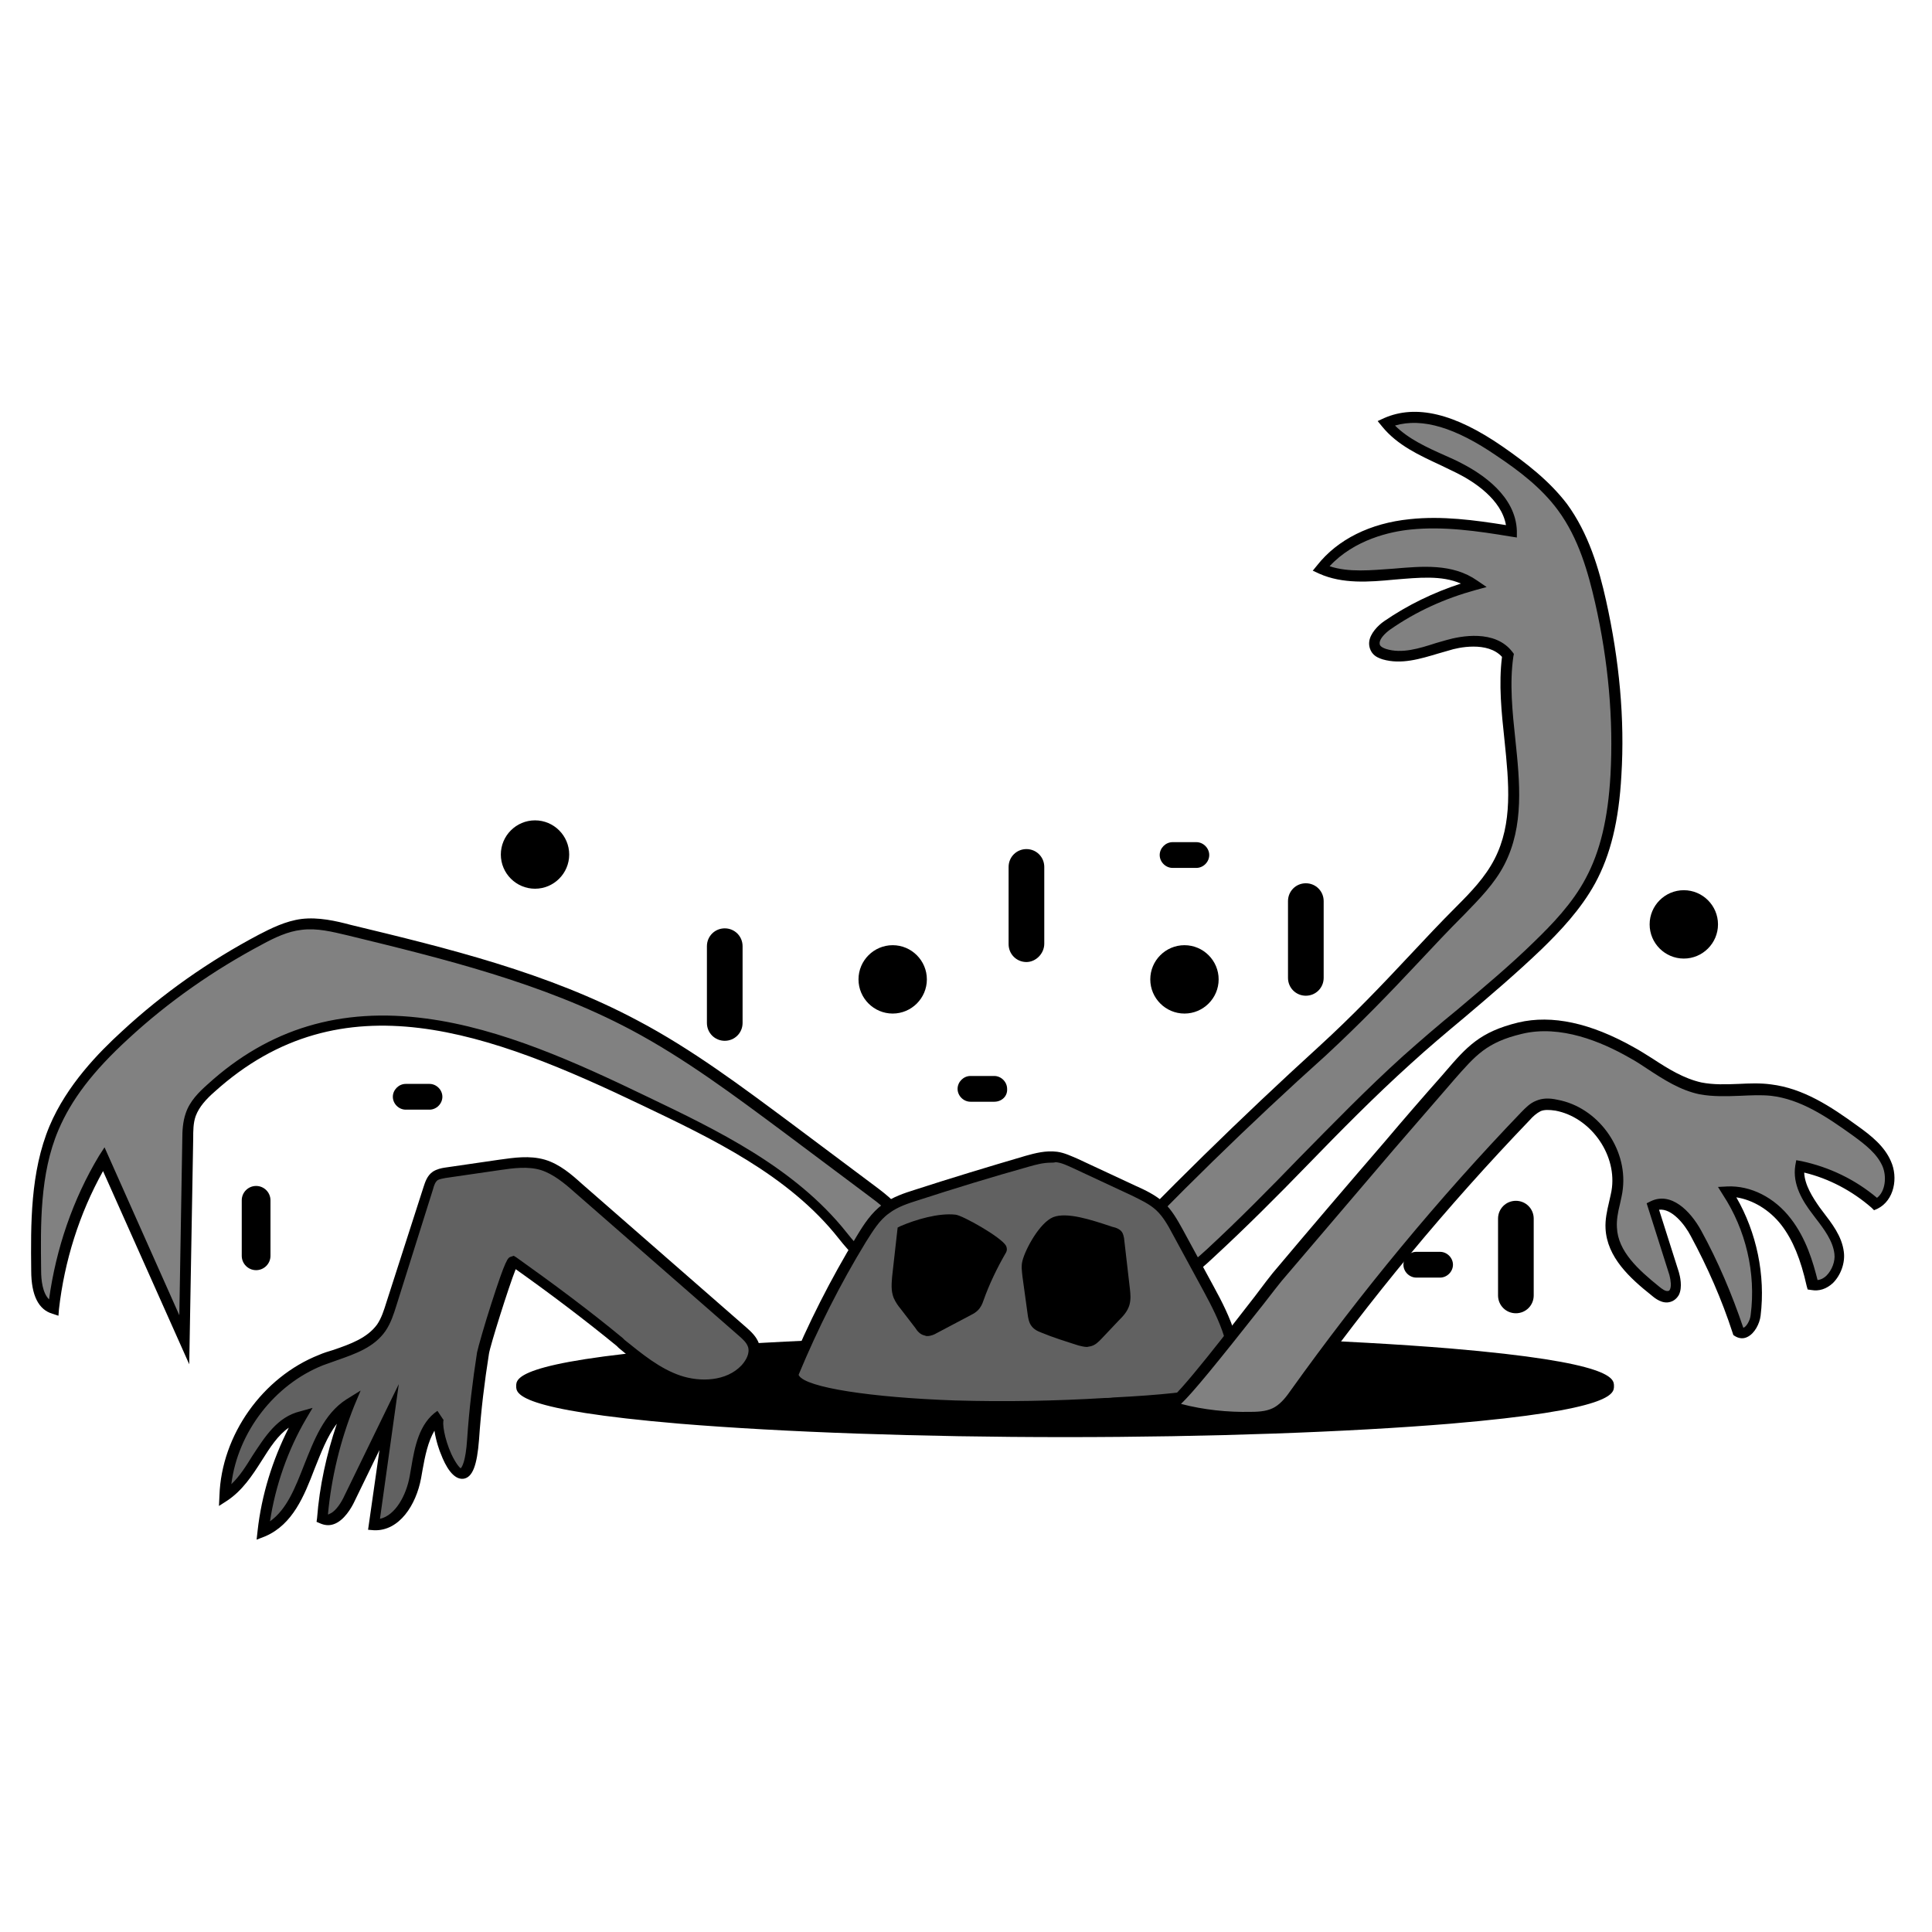 <?xml version="1.0" encoding="utf-8"?>
<!-- Generator: Adobe Illustrator 26.5.0, SVG Export Plug-In . SVG Version: 6.00 Build 0)  -->
<svg version="1.1" id="레이어_1" xmlns="http://www.w3.org/2000/svg" xmlns:xlink="http://www.w3.org/1999/xlink" x="0px"
	 y="0px" viewBox="0 0 390 390" style="enable-background:new 0 0 390 390;" xml:space="preserve">
<style type="text/css">
	.st0{fill:#818181;}
	.st1{fill:#616161;}
</style>
<g>
	<path class="st0" d="M130.3,222.4c14.6,7,29.8,14.4,39.9,27.1c2.4,3.1,5.8,6.8,9.4,5.5c2.9-1,3.9-5,2.7-7.9
		c-1.2-2.9-3.8-4.9-6.3-6.8c-5.7-4.3-11.4-8.5-17.1-12.8c-9.9-7.4-19.8-14.8-30.7-20.6c-17.9-9.5-37.9-14.4-57.6-19.2
		c-3.1-0.8-6.4-1.5-9.6-1.1c-2.9,0.4-5.7,1.7-8.3,3c-9.9,5.2-19.1,11.7-27.4,19.3c-5.8,5.4-11.3,11.5-14.4,18.8
		c-3.8,9-3.7,19-3.6,28.7c0,3,0.6,6.8,3.5,7.7c1.2-10.6,4.7-21,10.1-30.2c5.4,12.2,10.8,24.3,16.3,36.5c0.2-13.5,0.5-27,0.7-40.5
		c0-1.6,0.1-3.3,0.6-4.9c0.8-2.2,2.4-3.9,4.1-5.4C69.7,195.2,101.7,208.7,130.3,222.4z"/>
	<path d="M38.2,275.4l-17.4-39c-4.8,8.6-7.8,18.2-8.9,27.9l-0.1,1.3l-1.2-0.4c-2.8-0.8-4.3-3.7-4.3-8.7c-0.1-9.3-0.2-19.9,3.7-29.2
		c3.5-8.3,10-14.9,14.6-19.1c8.3-7.7,17.6-14.2,27.6-19.5c2.5-1.3,5.5-2.8,8.7-3.2c3.4-0.4,6.9,0.4,9.9,1.2
		c19.5,4.7,39.7,9.6,57.9,19.3c11,5.8,21.1,13.4,30.8,20.6l17.1,12.8c2.4,1.8,5.3,4,6.7,7.2c0.8,1.9,0.8,4.3-0.1,6.2
		c-0.7,1.5-1.8,2.6-3.2,3.1c-4.7,1.7-8.7-3.4-10.7-5.9c-10.1-12.8-25.7-20.2-39.5-26.8l0,0c-30.9-14.8-60.7-26.1-86.5-2.8
		c-1.6,1.4-3.1,3-3.8,4.9c-0.5,1.4-0.5,3-0.5,4.5L38.2,275.4z M21.1,231.6l15.1,33.9l0.6-35.6c0-1.6,0.1-3.5,0.7-5.2
		c0.8-2.4,2.6-4.2,4.4-5.8c12.4-11.3,26.9-15.6,44.1-13.3c15.2,2,30.4,8.9,44.7,15.8c14,6.7,29.8,14.3,40.2,27.4
		c2.6,3.3,5.4,6.2,8.2,5.2c1.1-0.4,1.7-1.3,2-2c0.6-1.4,0.6-3.1,0-4.5c-1.1-2.7-3.7-4.6-6-6.3l-17.1-12.8
		c-9.7-7.2-19.7-14.7-30.6-20.5c-17.9-9.5-38-14.4-57.3-19.1c-3-0.7-6.1-1.5-9.2-1.1c-2.8,0.3-5.5,1.6-7.9,2.9
		c-9.8,5.2-19,11.6-27.1,19.1c-7.2,6.6-11.5,12.3-14.1,18.4c-3.8,8.9-3.6,19.2-3.5,28.3c0,2.1,0.3,4.6,1.6,5.9
		c1.4-10.2,4.8-20.2,10.1-29L21.1,231.6z"/>
</g>
<g>
	<path class="st0" d="M266.9,212c-15.8,14.3-31,29.3-45.7,44.7c2.4,3.7,7.6,4.8,11.9,3.5s7.8-4.2,11-7.2
		c13.7-12.6,25.9-26.6,39.8-39c8.7-7.8,18.1-15,26.5-23.1c4.1-3.9,8-8.1,10.6-13c3.5-6.5,4.7-14,5.1-21.3c0.7-11.7-0.5-23.6-3.1-35
		c-1.5-6.8-3.6-13.6-7.7-19.1c-3.4-4.6-8-8.1-12.6-11.3c-6.8-4.7-15.4-9-22.9-5.7c3.6,4.5,9.5,6.5,14.7,9.1
		c5.2,2.6,10.5,6.9,10.6,12.7c-6.8-1.1-13.7-2.2-20.5-1.4c-6.8,0.7-13.7,3.5-18,8.9c9.7,4.3,22.3-2.8,30.9,3.3
		c-6.3,1.7-12.3,4.5-17.7,8.2c-1.6,1.1-3.4,3.3-2.1,4.9c0.4,0.5,1,0.8,1.6,0.9c4.2,1.3,8.6-0.6,12.8-1.8c4.2-1.2,9.5-1.4,12.1,2.1
		c-2,13.9,4.8,29.2-1.7,41.6c-1.9,3.7-4.9,6.8-7.9,9.8C284.9,193.8,277.5,202.5,266.9,212z"/>
	<path d="M229.7,261.9c-3.6,0-7.3-1.4-9.3-4.5l-0.5-0.7l0.6-0.6c14.6-15.4,30-30.5,45.7-44.8l0,0c7-6.4,12.7-12.4,18.6-18.7
		c2.9-3.1,5.9-6.3,9.2-9.6c2.9-2.9,5.8-5.9,7.7-9.6c3.7-7.2,2.9-15.3,2-24c-0.6-5.6-1.2-11.3-0.5-16.8c-2.9-3.2-8.9-1.9-10.7-1.3
		c-0.7,0.2-1.4,0.4-2.1,0.6c-3.7,1.1-7.5,2.3-11.3,1.2c-0.6-0.2-1.5-0.5-2.1-1.3c-0.5-0.7-0.7-1.5-0.6-2.3c0.2-1.6,1.7-3.2,3-4.1
		c4.8-3.3,10-5.8,15.5-7.6c-3.9-1.7-8.5-1.2-13.4-0.8c-5.2,0.5-10.5,0.9-15.2-1.2l-1.3-0.6l0.9-1.1c4.1-5.2,10.7-8.5,18.7-9.3
		c6.5-0.7,13.1,0.2,19.4,1.2c-0.9-5.2-6.5-8.8-9.9-10.5c-1.1-0.5-2.2-1.1-3.3-1.6c-4.3-2-8.7-4-11.8-7.8l-0.9-1.1l1.3-0.6
		c6.4-2.8,14.2-1,24,5.8c4.6,3.2,9.3,6.8,12.9,11.5c4.4,6,6.5,13.2,7.9,19.5c2.7,12.1,3.8,24,3.1,35.3c-0.5,9.2-2.2,16.1-5.3,21.8
		c-2.9,5.3-7.1,9.7-10.8,13.3c-5,4.8-10.4,9.4-15.6,13.8c-3.6,3-7.4,6.2-10.9,9.4c-7.2,6.5-14.1,13.5-20.7,20.3
		c-6.1,6.3-12.5,12.7-19,18.7c-3.3,3.1-7,6.2-11.5,7.5C232.3,261.7,231,261.9,229.7,261.9z M222.7,256.9c2.4,2.8,6.8,3.4,10.2,2.4
		c4-1.2,7.4-4.1,10.6-7c6.5-6,12.8-12.4,18.9-18.7c6.7-6.8,13.6-13.9,20.8-20.4c3.6-3.2,7.3-6.4,11-9.4c5.2-4.4,10.6-8.9,15.5-13.7
		c3.6-3.5,7.7-7.7,10.4-12.8c2.9-5.4,4.5-12,5-20.9c0.6-11.1-0.4-22.8-3.1-34.7c-1.4-6.1-3.3-13-7.5-18.7c-3.3-4.5-7.9-8-12.4-11
		c-8.3-5.7-15-7.7-20.5-6.1c2.7,2.7,6.4,4.4,10,6c1.1,0.5,2.3,1,3.4,1.6c4.1,2.1,11,6.6,11.2,13.7l0,1.3l-1.3-0.2
		c-6.6-1.1-13.5-2.1-20.2-1.4c-4,0.4-11.3,2-16.3,7.4c3.9,1.3,8.4,0.8,12.8,0.5c5.9-0.5,12-1.1,17,2.4l1.9,1.3l-2.2,0.6
		c-6.2,1.7-12,4.3-17.3,8c-1.1,0.8-2,1.8-2.1,2.6c0,0.3,0,0.5,0.2,0.7c0.2,0.2,0.5,0.4,1.1,0.6c3.2,1,6.7-0.1,10.1-1.2
		c0.7-0.2,1.4-0.4,2.1-0.6c2.8-0.8,9.8-2.2,13.3,2.4l0.3,0.4l-0.1,0.5c-0.8,5.4-0.2,11.2,0.4,16.8c0.9,8.6,1.8,17.4-2.2,25.2
		c-2,3.9-5.1,7-8.1,10.1c-3.3,3.3-6.3,6.5-9.2,9.6c-6,6.4-11.7,12.3-18.7,18.8C252.2,226.9,237.1,241.7,222.7,256.9z"/>
</g>
<g>
	<ellipse cx="215" cy="279.8" rx="109.8" ry="9.2"/>
	<path d="M215,290.1c-29.3,0-56.9-1-77.7-2.7c-33.1-2.8-33.1-6.1-33.1-7.6s0-4.8,33.1-7.6c20.8-1.7,48.4-2.7,77.7-2.7
		s56.9,1,77.7,2.7c33.1,2.8,33.1,6.1,33.1,7.6s0,4.8-33.1,7.6C272,289.1,244.4,290.1,215,290.1z M106.4,279.8
		c0.5,0.6,4.3,3.3,32.7,5.5c20.5,1.7,47.5,2.6,76,2.6s55.5-0.9,76-2.6c28.3-2.3,32.1-4.9,32.7-5.5c-0.5-0.6-4.3-3.3-32.7-5.5
		c-20.5-1.7-47.5-2.6-76-2.6c-28.5,0-55.5,0.9-76,2.6C110.7,276.6,106.9,279.2,106.4,279.8z"/>
</g>
<g>
	<g>
		<path class="st1" d="M248.6,279c1.7-6.4-1.6-12.9-4.7-18.7c-2.1-3.9-4.2-7.7-6.3-11.6c-1-1.8-2-3.7-3.5-5.1
			c-1.5-1.4-3.4-2.3-5.3-3.1c-3.9-1.8-7.9-3.6-11.8-5.5c-1.2-0.6-2.4-1.1-3.8-1.3c-1.9-0.3-3.9,0.2-5.8,0.8
			c-7.5,2.1-15,4.4-22.5,6.9c-2.1,0.7-4.3,1.4-6.1,2.8c-2.1,1.6-3.6,3.9-5,6.2c-5.2,8.6-9.7,17.5-13.6,26.8
			c-2.4,5.8,30.9,6.8,32.6,6.9c10.1,0.3,20.2,0.1,30.3-0.5C226,283.2,247.7,282.5,248.6,279z"/>
		<path d="M202.5,285.1c-3.2,0-6.4-0.1-9.6-0.2l-0.1,0c-2.6-0.1-9.3-0.3-16.1-1.1c-13.5-1.4-16.3-3.5-17.2-4.9
			c-0.5-0.8-0.6-1.6-0.2-2.4c3.8-9.3,8.4-18.3,13.6-26.9c1.5-2.5,3-4.8,5.3-6.5c2-1.5,4.5-2.3,6.4-2.9c7.4-2.4,15-4.7,22.5-6.9
			c1.8-0.5,4-1.1,6.3-0.8c1.5,0.2,2.9,0.9,4.1,1.4l11.8,5.5c1.8,0.8,3.9,1.8,5.6,3.3c1.7,1.6,2.8,3.6,3.8,5.4l6.3,11.6
			c3.4,6.2,6.5,12.9,4.8,19.5l0,0c-0.5,2-3.9,4-24.9,5.1c-0.7,0-1.2,0.1-1.5,0.1C216.4,284.9,209.4,285.1,202.5,285.1z M212.1,234.7
			c-1.5,0-3,0.4-4.4,0.8c-7.5,2.1-15,4.4-22.4,6.8c-1.9,0.6-4.1,1.3-5.8,2.6c-2,1.4-3.3,3.6-4.7,5.8c-5.2,8.5-9.7,17.5-13.5,26.6
			c-0.1,0.2-0.1,0.3,0,0.4c1.5,2.4,14.5,4.4,31.5,5l0.1,0c10,0.3,20.2,0.1,30.2-0.5c0.3,0,0.9,0,1.6-0.1c20.2-1,22.6-2.9,22.9-3.5
			c1.5-5.8-1.3-11.8-4.6-17.9l-6.3-11.6c-0.9-1.7-1.9-3.5-3.3-4.8c-1.4-1.3-3.2-2.1-5-3l-11.8-5.5c-1.1-0.5-2.3-1.1-3.5-1.2
			C212.8,234.7,212.4,234.7,212.1,234.7z"/>
	</g>
	<g>
		<path d="M182.1,248.6c-0.3,3.1-0.7,6.1-1,9.2c-0.1,1.3-0.3,2.7,0.2,3.9c0.3,0.7,0.8,1.3,1.2,1.9c1,1.3,2,2.6,3,3.9
			c0.3,0.5,0.7,0.9,1.3,1.1c0.6,0.1,1.1-0.2,1.6-0.4c2.3-1.2,4.7-2.4,7-3.7c0.4-0.2,0.7-0.4,1-0.7c0.4-0.4,0.6-1,0.8-1.5
			c1.3-3.5,2.8-6.8,4.7-10c0.6-1-8.1-5.9-9.3-6C189.5,246,185,247.3,182.1,248.6z"/>
		<path d="M187.2,269.7c-0.2,0-0.3,0-0.5-0.1c-1-0.2-1.6-1-1.9-1.5l-3-3.9c-0.5-0.6-1-1.3-1.4-2.2c-0.6-1.5-0.4-3.1-0.3-4.4l1.1-9.8
			l0.6-0.3c3-1.3,7.7-2.7,11.1-2.3c1.3,0.1,9.2,4.5,10.2,6.3c0.2,0.5,0.2,0.9,0,1.3c-1.8,3.1-3.4,6.4-4.6,9.8
			c-0.2,0.6-0.5,1.3-1.1,1.9c-0.4,0.4-0.9,0.7-1.3,0.9l-7,3.7C188.6,269.4,187.9,269.7,187.2,269.7z M183.1,249.4l-0.9,8.6
			c-0.1,1.1-0.3,2.4,0.1,3.4c0.2,0.6,0.7,1.1,1.1,1.7l3,3.9c0.2,0.2,0.5,0.6,0.7,0.7c0.2,0.1,0.7-0.2,0.9-0.3l7-3.7
			c0.3-0.1,0.6-0.3,0.7-0.5c0.2-0.2,0.4-0.7,0.5-1.1c1.2-3.4,2.8-6.6,4.5-9.7c-1.3-1.3-7.1-4.7-8.3-4.9
			C189.9,247.1,186,248.2,183.1,249.4z"/>
	</g>
	<g>
		<path d="M207.5,254.6c-0.2,0.9-0.1,1.9,0,2.8c0.4,2.7,0.7,5.3,1.1,8c0.1,0.5,0.1,1,0.4,1.4c0.4,0.5,1,0.8,1.6,1.1
			c2.4,1,4.9,1.9,7.4,2.6c0.6,0.2,1.2,0.3,1.8,0.2c0.7-0.2,1.2-0.7,1.7-1.2c1.2-1.2,2.4-2.5,3.5-3.7c0.8-0.8,1.6-1.7,1.9-2.8
			c0.2-0.9,0.1-1.8,0-2.7c-0.4-3.5-0.8-6.9-1.2-10.4c0-0.3-0.1-0.6-0.2-0.8c-0.2-0.2-0.5-0.3-0.7-0.4c-2.8-0.9-8.9-3.3-11.8-2.2
			C210.8,247.5,208.1,252.5,207.5,254.6z"/>
		<path d="M219.4,271.9c-0.6,0-1.2-0.2-1.7-0.3c-2.5-0.8-5.1-1.6-7.5-2.6c-0.8-0.3-1.6-0.7-2.1-1.5c-0.4-0.6-0.5-1.3-0.6-1.8l-1.1-8
			c-0.1-1-0.3-2.1,0-3.2c0.6-2.4,3.5-7.7,6.2-8.8c2.8-1.1,7.8,0.6,11.2,1.7c0.5,0.2,0.9,0.3,1.3,0.4c0.3,0.1,0.9,0.3,1.3,0.8
			c0.4,0.5,0.4,1,0.5,1.3l1.2,10.4c0.1,0.9,0.2,2-0.1,3.1c-0.4,1.4-1.4,2.4-2.2,3.2l-3.5,3.7c-0.5,0.5-1.2,1.3-2.3,1.5
			C219.8,271.8,219.6,271.9,219.4,271.9z M215,247.4c-0.6,0-1.1,0.1-1.5,0.2c-1.7,0.7-4.4,5.1-4.9,7.3v0c-0.2,0.7-0.1,1.6,0,2.4
			l1.1,8c0,0.4,0.1,0.7,0.2,0.9c0.2,0.3,0.6,0.5,1.1,0.7c2.4,1,4.8,1.8,7.3,2.6c0.5,0.2,0.9,0.3,1.3,0.2c0.4-0.1,0.8-0.5,1.2-0.9
			l3.5-3.7c0.7-0.7,1.4-1.5,1.7-2.3c0.2-0.7,0.1-1.5,0-2.3l-1.2-10.4c0-0.1,0-0.1,0-0.2c-0.1,0-0.2-0.1-0.2-0.1
			c-0.4-0.1-0.9-0.3-1.4-0.5C221,248.6,217.4,247.4,215,247.4z"/>
	</g>
</g>
<g>
	<path class="st0" d="M235.8,283.8c5.4,1.6,11.1,2.4,16.7,2.2c1.9,0,3.8-0.2,5.5-1.2c1.5-0.9,2.5-2.3,3.5-3.7
		c14.1-19.7,29.6-38.5,46.4-56c0.8-0.8,1.6-1.6,2.6-2.1c1.1-0.5,2.4-0.4,3.7-0.2c7.5,1.4,13.2,9.1,12.3,16.7
		c-0.3,2.7-1.4,5.4-1.2,8.1c0.3,5.3,4.7,9.3,8.9,12.7c0.8,0.7,1.8,1.3,2.8,1.1c1.7-0.5,1.5-2.9,1-4.6c-1.5-4.5-2.9-9.1-4.4-13.6
		c3.4-1.7,6.9,2.1,8.7,5.4c3.5,6.3,6.3,13,8.6,19.9c1.6,1.1,3.2-1.4,3.5-3.3c1.1-8.6-1-17.7-5.8-25c4.6-0.2,9.1,2.5,11.9,6.1
		s4.3,8.2,5.3,12.7c3.2,0.6,5.8-3.3,5.4-6.5c-0.4-3.2-2.7-5.9-4.7-8.5c-2-2.6-3.8-5.7-3.3-8.9c5.6,1.2,11,3.8,15.3,7.7
		c2.8-1.4,3.5-5.3,2.2-8.1c-1.3-2.8-3.9-4.8-6.4-6.6c-5.2-3.7-10.7-7.5-17-8.2c-4.7-0.6-9.6,0.6-14.3-0.4c-5.1-1.1-9.3-4.6-13.8-7.3
		c-6.7-3.8-14.8-6.8-22.5-4.9c-7.8,1.9-10.1,4.8-14.8,10.3c-3.9,4.5-7.7,8.9-11.6,13.4c-7.6,8.8-15.1,17.6-22.6,26.5
		C255.5,260.4,237.8,284.4,235.8,283.8z"/>
	<path d="M251.4,287.2c-5.4,0-10.7-0.8-15.9-2.3c0,0,0,0,0,0l0.6-2.1c-0.2-0.1-0.4,0-0.4,0c2-0.8,13.3-15.6,17.6-21.1
		c1.8-2.4,3.1-4.1,3.6-4.7c7.4-8.8,15-17.7,22.6-26.5c3.8-4.5,7.7-9,11.6-13.4l0.6-0.7c4.4-5.1,7-8.1,14.8-10
		c6.8-1.6,14.6,0.1,23.3,5c1.3,0.7,2.5,1.5,3.8,2.3c3.2,2.1,6.3,4,9.8,4.8c2.5,0.5,5,0.4,7.6,0.3c2.1-0.1,4.3-0.2,6.5,0.1
		c6.5,0.8,12,4.4,17.5,8.4c2.8,2,5.4,4.1,6.7,7.1c1.5,3.3,0.7,7.9-2.7,9.6l-0.7,0.3l-0.5-0.5c-3.9-3.4-8.6-5.9-13.6-7.1
		c0.1,2.5,1.7,5,3.1,7l0.6,0.8c1.9,2.5,3.9,5,4.3,8.2c0.3,2.2-0.6,4.7-2.2,6.3c-1.3,1.2-2.8,1.7-4.4,1.4l-0.7-0.1l-0.2-0.7
		c-1.2-5.4-2.8-9.3-5.1-12.3c-2.4-3.1-5.8-5.1-9.1-5.6c4.1,7.1,5.9,15.7,4.9,23.9c-0.2,1.6-1.2,3.6-2.7,4.3
		c-0.8,0.4-1.7,0.3-2.5-0.2l-0.3-0.2l-0.1-0.3c-2.2-6.8-5.1-13.4-8.5-19.7c-1.2-2.3-3.8-5.6-6.4-5.3l4,12.6c0.2,0.7,0.8,3,0,4.6
		c-0.4,0.7-1,1.2-1.7,1.4c-1.6,0.5-3.1-0.7-3.8-1.3c-4.4-3.5-9-7.7-9.3-13.5c-0.1-1.8,0.3-3.6,0.7-5.3c0.2-1,0.5-2,0.6-3
		c0.8-7-4.5-14.2-11.4-15.5c-1.3-0.2-2.3-0.2-3,0.1c-0.8,0.4-1.6,1.1-2.2,1.8c-16.7,17.4-32.3,36.2-46.3,55.9c-1,1.4-2.2,3-3.8,4
		c-1.8,1.1-4,1.3-6,1.3C252.1,287.2,251.7,287.2,251.4,287.2z M238.4,283.4c4.6,1.2,9.4,1.7,14.1,1.6c2,0,3.6-0.2,4.9-1
		c1.3-0.8,2.3-2.1,3.2-3.4c14.1-19.7,29.7-38.6,46.5-56.1c0.8-0.8,1.7-1.8,3-2.3c1.2-0.5,2.5-0.6,4.3-0.2
		c8.1,1.5,14.1,9.7,13.2,17.9c-0.1,1.1-0.4,2.2-0.6,3.2c-0.4,1.6-0.7,3.2-0.6,4.7c0.2,4.8,4.3,8.5,8.5,11.9c0.6,0.5,1.3,1,1.8,0.9
		c0.2,0,0.3-0.1,0.4-0.3c0.3-0.6,0.2-1.7-0.1-2.9l-4.6-14.5l0.8-0.4c4.1-2,8,1.9,10.2,5.9c3.4,6.2,6.2,12.8,8.5,19.6
		c0,0,0.1,0,0.1,0c0.5-0.2,1.3-1.4,1.4-2.6c1.1-8.4-1-17.2-5.6-24.2l-1-1.6l1.9-0.1c4.7-0.2,9.5,2.2,12.8,6.5
		c3.1,4,4.5,8.8,5.4,12.4c0.8-0.1,1.4-0.5,1.8-0.9c1.1-1.1,1.8-2.9,1.6-4.4c-0.3-2.6-2.1-5-3.8-7.2l-0.6-0.8c-2-2.6-4.1-6-3.5-9.8
		l0.2-1.1l1.1,0.2c5.6,1.2,10.8,3.7,15.2,7.4c1.7-1.3,2-4.3,1.1-6.4c-1.1-2.5-3.4-4.3-6-6.2c-5.3-3.8-10.5-7.3-16.5-8
		c-2-0.2-4-0.1-6.2,0c-2.7,0.1-5.5,0.2-8.2-0.3c-3.9-0.8-7.3-3-10.5-5.1c-1.2-0.8-2.4-1.6-3.7-2.3c-5.6-3.2-13.9-6.7-21.7-4.8
		c-7.1,1.7-9.3,4.3-13.7,9.3l-0.6,0.7c-3.9,4.5-7.7,8.9-11.6,13.4c-7.5,8.8-15.1,17.7-22.6,26.5c-0.5,0.6-1.9,2.4-3.6,4.6
		C245.4,275.5,240.8,281.1,238.4,283.4z"/>
</g>
<g>
	<path class="st1" d="M103.7,254.8c7.3,5.2,14.5,10.6,21.4,16.3c3.7,3,7.5,6.2,12,7.8c4.5,1.6,10.1,1.1,13.4-2.4
		c1.2-1.3,2.1-3.1,1.5-4.8c-0.4-1.1-1.3-1.9-2.2-2.7c-11.1-9.7-22.1-19.4-33.2-29c-2.1-1.9-4.4-3.8-7.1-4.6c-2.8-0.9-5.9-0.4-8.8,0
		c-3.7,0.5-7.3,1.1-11,1.6c-0.7,0.1-1.4,0.2-2,0.6c-0.8,0.6-1.2,1.6-1.5,2.5c-2.5,7.8-5,15.5-7.5,23.3c-0.5,1.7-1.1,3.3-2.1,4.8
		c-2.7,3.8-7.8,4.8-12.1,6.5c-11,4.3-19,15.6-19.4,27.4c6.4-4.1,8.1-14.2,15.5-16c-4.2,7.1-6.8,15.1-7.7,23.3
		c9.7-4.1,8.5-19.9,17.4-25.6c-3,7.4-4.8,15.2-5.5,23.1c2.1,1.1,4.2-1.5,5.3-3.6c2.7-5.6,5.5-11.2,8.2-16.8c-1,7.3-2,14.5-3.1,21.8
		c4.6,0.3,7.5-5,8.4-9.6c0.9-4.6,1.4-9.9,5.2-12.5c-2.5,1.7,5.3,22.1,6.5,4.8c0.4-5.8,1.1-11.6,2-17.4
		C97.8,271.7,103.1,254.4,103.7,254.8z"/>
	<path d="M51.8,310.8L52,309c0.8-7.2,3-14.3,6.3-20.8c-2.2,1.5-3.8,4-5.5,6.7c-1.9,3-3.9,6-6.9,8l-1.7,1.1l0.1-2.1
		c0.4-12.2,8.7-23.9,20.1-28.4c0.9-0.4,1.9-0.7,2.9-1c3.5-1.2,6.8-2.4,8.8-5.1c0.9-1.3,1.4-2.9,1.9-4.5l7.5-23.3
		c0.3-0.9,0.7-2.3,1.9-3.1c0.8-0.5,1.7-0.7,2.4-0.8l11-1.6c2.9-0.4,6.1-0.9,9.2,0c3,0.9,5.4,3,7.5,4.9l33.2,29
		c0.9,0.8,2,1.8,2.5,3.2c0.6,1.9,0,4.1-1.8,5.9c-3.3,3.5-9,4.5-14.6,2.6c-4.5-1.6-8.3-4.6-11.9-7.6l-0.4-0.4
		c-6.6-5.4-13.5-10.6-20.4-15.5c-1.4,3.5-5.2,15.6-5.4,17.1c-0.9,5.7-1.6,11.4-2,17.3c-0.4,5.2-1.3,7.6-3.1,7.9
		c-2.1,0.3-3.7-2.6-4.6-5c-0.2-0.4-1-2.6-1.3-4.7c-1.3,2.2-1.9,5.1-2.4,7.9c-0.1,0.6-0.2,1.1-0.3,1.7c-1,5.4-4.4,10.7-9.5,10.5
		l-1.2-0.1l2.3-16.1l-5.2,10.7c-0.4,0.8-1.9,3.6-4.1,4.3c-0.9,0.3-1.8,0.2-2.7-0.2l-0.7-0.3l0.1-0.7c0.5-6.5,1.9-12.9,4-19.1
		c-2,2.6-3.2,5.9-4.5,9.1c-2.1,5.5-4.4,11.2-9.9,13.6L51.8,310.8z M63.1,284.2l-1.3,2.2c-3.7,6.3-6.2,13.5-7.3,20.7
		c3.4-2.4,5.1-6.8,6.9-11.4c2-5,4-10.3,8.5-13.2l2.9-1.8l-1.3,3.1c-2.8,7-4.6,14.4-5.3,21.9c0.1,0,0.2,0,0.3-0.1
		c0.9-0.3,2-1.6,2.8-3.2l11.2-23l-3.8,27.2c3.1-0.7,5.3-4.7,6-8.6c0.1-0.6,0.2-1.1,0.3-1.7c0.7-4.2,1.6-9,5.3-11.5c0,0,0,0,0,0
		l1.2,1.8c0.1,0,0.1-0.1,0.1-0.1c-0.4,0.6,0.1,3.9,1.5,7c0.9,1.9,1.6,2.7,1.9,2.9c0.2-0.2,1-1.2,1.3-5.9c0.4-6,1.1-11.7,2-17.5
		c0.2-1,1.6-5.9,2.9-9.9c2.9-9,3.3-9.2,3.9-9.4l0.6-0.2l0.5,0.3c7.3,5.2,14.6,10.6,21.5,16.3l0.4,0.4c3.5,2.8,7.1,5.8,11.3,7.2
		c3.9,1.3,9.2,1.2,12.3-2.1c0.9-1,1.7-2.4,1.3-3.7c-0.3-0.9-1.1-1.6-1.9-2.3l-33.2-29c-1.9-1.7-4.2-3.6-6.7-4.4
		c-2.6-0.8-5.6-0.4-8.3,0l-11,1.6c-0.5,0.1-1.1,0.2-1.5,0.4c-0.5,0.3-0.8,1.1-1,1.9L80,263.6c-0.5,1.6-1.1,3.5-2.2,5.1
		c-2.3,3.3-6.1,4.6-9.8,5.9c-0.9,0.3-1.9,0.7-2.8,1c-9.8,3.9-17.2,13.5-18.5,24c1.7-1.6,3-3.7,4.3-5.8c2.5-3.8,5-7.8,9.6-8.9
		L63.1,284.2z"/>
</g>
<g>
	<g>
		<circle cx="180.2" cy="197.7" r="5.8"/>
		<path d="M180.2,204.6c-3.8,0-6.9-3.1-6.9-6.9c0-3.8,3.1-6.9,6.9-6.9s6.9,3.1,6.9,6.9C187.1,201.5,184,204.6,180.2,204.6z
			 M180.2,193c-2.6,0-4.7,2.1-4.7,4.7c0,2.6,2.1,4.7,4.7,4.7s4.7-2.1,4.7-4.7C184.9,195.1,182.8,193,180.2,193z"/>
	</g>
	<g>
		<circle cx="239.1" cy="197.7" r="5.8"/>
		<path d="M239.1,204.6c-3.8,0-6.9-3.1-6.9-6.9c0-3.8,3.1-6.9,6.9-6.9c3.8,0,6.9,3.1,6.9,6.9C246,201.5,242.9,204.6,239.1,204.6z
			 M239.1,193c-2.6,0-4.7,2.1-4.7,4.7c0,2.6,2.1,4.7,4.7,4.7s4.7-2.1,4.7-4.7C243.8,195.1,241.7,193,239.1,193z"/>
	</g>
	<g>
		<circle cx="339.9" cy="186.6" r="5.8"/>
		<path d="M339.9,193.5c-3.8,0-6.9-3.1-6.9-6.9c0-3.8,3.1-6.9,6.9-6.9c3.8,0,6.9,3.1,6.9,6.9C346.8,190.4,343.7,193.5,339.9,193.5z
			 M339.9,181.9c-2.6,0-4.7,2.1-4.7,4.7s2.1,4.7,4.7,4.7s4.7-2.1,4.7-4.7S342.5,181.9,339.9,181.9z"/>
	</g>
	<g>
		<circle cx="108" cy="172.5" r="5.8"/>
		<path d="M108,179.4c-3.8,0-6.9-3.1-6.9-6.9c0-3.8,3.1-6.9,6.9-6.9c3.8,0,6.9,3.1,6.9,6.9C114.9,176.3,111.8,179.4,108,179.4z
			 M108,167.8c-2.6,0-4.7,2.1-4.7,4.7s2.1,4.7,4.7,4.7s4.7-2.1,4.7-4.7S110.6,167.8,108,167.8z"/>
	</g>
	<g>
		<path d="M146.3,209h-0.1c-1.4,0-2.5-1.1-2.5-2.5v-15.6c0-1.4,1.1-2.5,2.5-2.5h0.1c1.4,0,2.5,1.1,2.5,2.5v15.6
			C148.8,207.9,147.7,209,146.3,209z"/>
		<path d="M146.3,210.1c-2,0-3.6-1.6-3.6-3.6V191c0-2,1.6-3.6,3.6-3.6c2,0,3.6,1.6,3.6,3.6v15.5
			C149.9,208.5,148.3,210.1,146.3,210.1z M146.3,189.5c-0.8,0-1.4,0.6-1.4,1.4v15.5c0,0.8,0.6,1.4,1.4,1.4s1.4-0.6,1.4-1.4V191
			C147.7,190.2,147.1,189.5,146.3,189.5z"/>
	</g>
	<g>
		<path d="M263.6,200h-0.1c-1.4,0-2.5-1.1-2.5-2.5v-15.6c0-1.4,1.1-2.5,2.5-2.5h0.1c1.4,0,2.5,1.1,2.5,2.5v15.6
			C266.1,198.9,265,200,263.6,200z"/>
		<path d="M263.6,201c-2,0-3.6-1.6-3.6-3.6v-15.5c0-2,1.6-3.6,3.6-3.6c2,0,3.6,1.6,3.6,3.6v15.5C267.2,199.4,265.6,201,263.6,201z
			 M263.6,180.5c-0.8,0-1.4,0.6-1.4,1.4v15.5c0,0.8,0.6,1.4,1.4,1.4c0.8,0,1.4-0.6,1.4-1.4v-15.5C265,181.1,264.4,180.5,263.6,180.5
			z"/>
	</g>
	<g>
		<path d="M306.1,264H306c-1.4,0-2.5-1.1-2.5-2.5v-15.6c0-1.4,1.1-2.5,2.5-2.5h0.1c1.4,0,2.5,1.1,2.5,2.5v15.6
			C308.5,262.9,307.4,264,306.1,264z"/>
		<path d="M306,265.1c-2,0-3.6-1.6-3.6-3.6V246c0-2,1.6-3.6,3.6-3.6s3.6,1.6,3.6,3.6v15.5C309.6,263.5,308,265.1,306,265.1z
			 M306,244.6c-0.8,0-1.4,0.6-1.4,1.4v15.5c0,0.8,0.6,1.4,1.4,1.4c0.8,0,1.4-0.6,1.4-1.4V246C307.5,245.2,306.8,244.6,306,244.6z"/>
	</g>
	<g>
		<path d="M207.2,193.1h-0.1c-1.4,0-2.5-1.1-2.5-2.5V175c0-1.4,1.1-2.5,2.5-2.5h0.1c1.4,0,2.5,1.1,2.5,2.5v15.6
			C209.7,192,208.6,193.1,207.2,193.1z"/>
		<path d="M207.2,194.2c-2,0-3.6-1.6-3.6-3.6V175c0-2,1.6-3.6,3.6-3.6c2,0,3.6,1.6,3.6,3.6v15.5
			C210.8,192.5,209.1,194.2,207.2,194.2z M207.2,173.6c-0.8,0-1.4,0.6-1.4,1.4v15.5c0,0.8,0.6,1.4,1.4,1.4s1.4-0.6,1.4-1.4V175
			C208.6,174.3,208,173.6,207.2,173.6z"/>
	</g>
	<g>
		<path d="M51.7,255.3L51.7,255.3c-1.1,0-1.9-0.8-1.9-1.8v-11.3c0-1,0.8-1.8,1.8-1.8h0.1c1,0,1.8,0.8,1.8,1.8v11.3
			C53.5,254.5,52.7,255.3,51.7,255.3z"/>
		<path d="M51.7,256.4c-1.6,0-2.9-1.3-2.9-2.9v-11.2c0-1.6,1.3-2.9,2.9-2.9c1.6,0,2.9,1.3,2.9,2.9v11.2
			C54.6,255.1,53.3,256.4,51.7,256.4z M51.7,241.5c-0.4,0-0.7,0.3-0.7,0.7v11.2c0,0.4,0.3,0.7,0.7,0.7s0.7-0.3,0.7-0.7v-11.2
			C52.4,241.8,52.1,241.5,51.7,241.5z"/>
	</g>
	<g>
		<path d="M80.4,221.4L80.4,221.4c0-0.9,0.7-1.6,1.5-1.6h4.9c0.8,0,1.5,0.7,1.5,1.5v0.1c0,0.8-0.7,1.5-1.5,1.5h-4.9
			C81,222.9,80.4,222.2,80.4,221.4z"/>
		<path d="M86.7,224h-4.8c-1.4,0-2.6-1.2-2.6-2.6s1.2-2.6,2.6-2.6h4.8c1.4,0,2.6,1.2,2.6,2.6S88.1,224,86.7,224z M81.9,220.9
			c-0.3,0-0.5,0.2-0.5,0.5s0.2,0.5,0.5,0.5h4.8c0.3,0,0.5-0.2,0.5-0.5s-0.2-0.5-0.5-0.5H81.9z"/>
	</g>
	<g>
		<path d="M194.4,219.8L194.4,219.8c0-0.9,0.7-1.6,1.5-1.6h4.9c0.8,0,1.5,0.7,1.5,1.5v0.1c0,0.8-0.7,1.5-1.5,1.5h-4.9
			C195.1,221.3,194.4,220.7,194.4,219.8z"/>
		<path d="M200.7,222.4h-4.8c-1.4,0-2.6-1.2-2.6-2.6c0-1.4,1.2-2.6,2.6-2.6h4.8c1.4,0,2.6,1.2,2.6,2.6
			C203.4,221.3,202.2,222.4,200.7,222.4z M195.9,219.4c-0.3,0-0.5,0.2-0.5,0.5s0.2,0.5,0.5,0.5h4.8c0.3,0,0.5-0.2,0.5-0.5
			s-0.2-0.5-0.5-0.5H195.9z"/>
	</g>
	<g>
		<path d="M235.2,172.6L235.2,172.6c0-0.9,0.7-1.6,1.5-1.6l4.9,0c0.8,0,1.5,0.7,1.5,1.5v0.1c0,0.8-0.7,1.5-1.5,1.5h-4.9
			C235.8,174.1,235.2,173.4,235.2,172.6z"/>
		<path d="M241.5,175.2h-4.8c-1.4,0-2.6-1.2-2.6-2.6c0-1.4,1.2-2.6,2.6-2.6h4.8c1.4,0,2.6,1.2,2.6,2.6
			C244.1,174,242.9,175.2,241.5,175.2z M236.7,172.1c-0.3,0-0.5,0.2-0.5,0.5s0.2,0.5,0.5,0.5h4.8c0.3,0,0.5-0.2,0.5-0.5
			s-0.2-0.5-0.5-0.5H236.7z"/>
	</g>
	<g>
		<path d="M284.4,255.3L284.4,255.3c0-0.9,0.7-1.6,1.5-1.6h4.9c0.8,0,1.5,0.7,1.5,1.5v0.1c0,0.8-0.7,1.5-1.5,1.5h-4.9
			C285,256.8,284.4,256.2,284.4,255.3z"/>
		<path d="M290.7,257.9h-4.8c-1.4,0-2.6-1.2-2.6-2.6c0-1.4,1.2-2.6,2.6-2.6h4.8c1.4,0,2.6,1.2,2.6,2.6
			C293.3,256.7,292.1,257.9,290.7,257.9z M285.9,254.8c-0.3,0-0.5,0.2-0.5,0.5s0.2,0.5,0.5,0.5h4.8c0.3,0,0.5-0.2,0.5-0.5
			s-0.2-0.5-0.5-0.5H285.9z"/>
	</g>
</g>
</svg>
